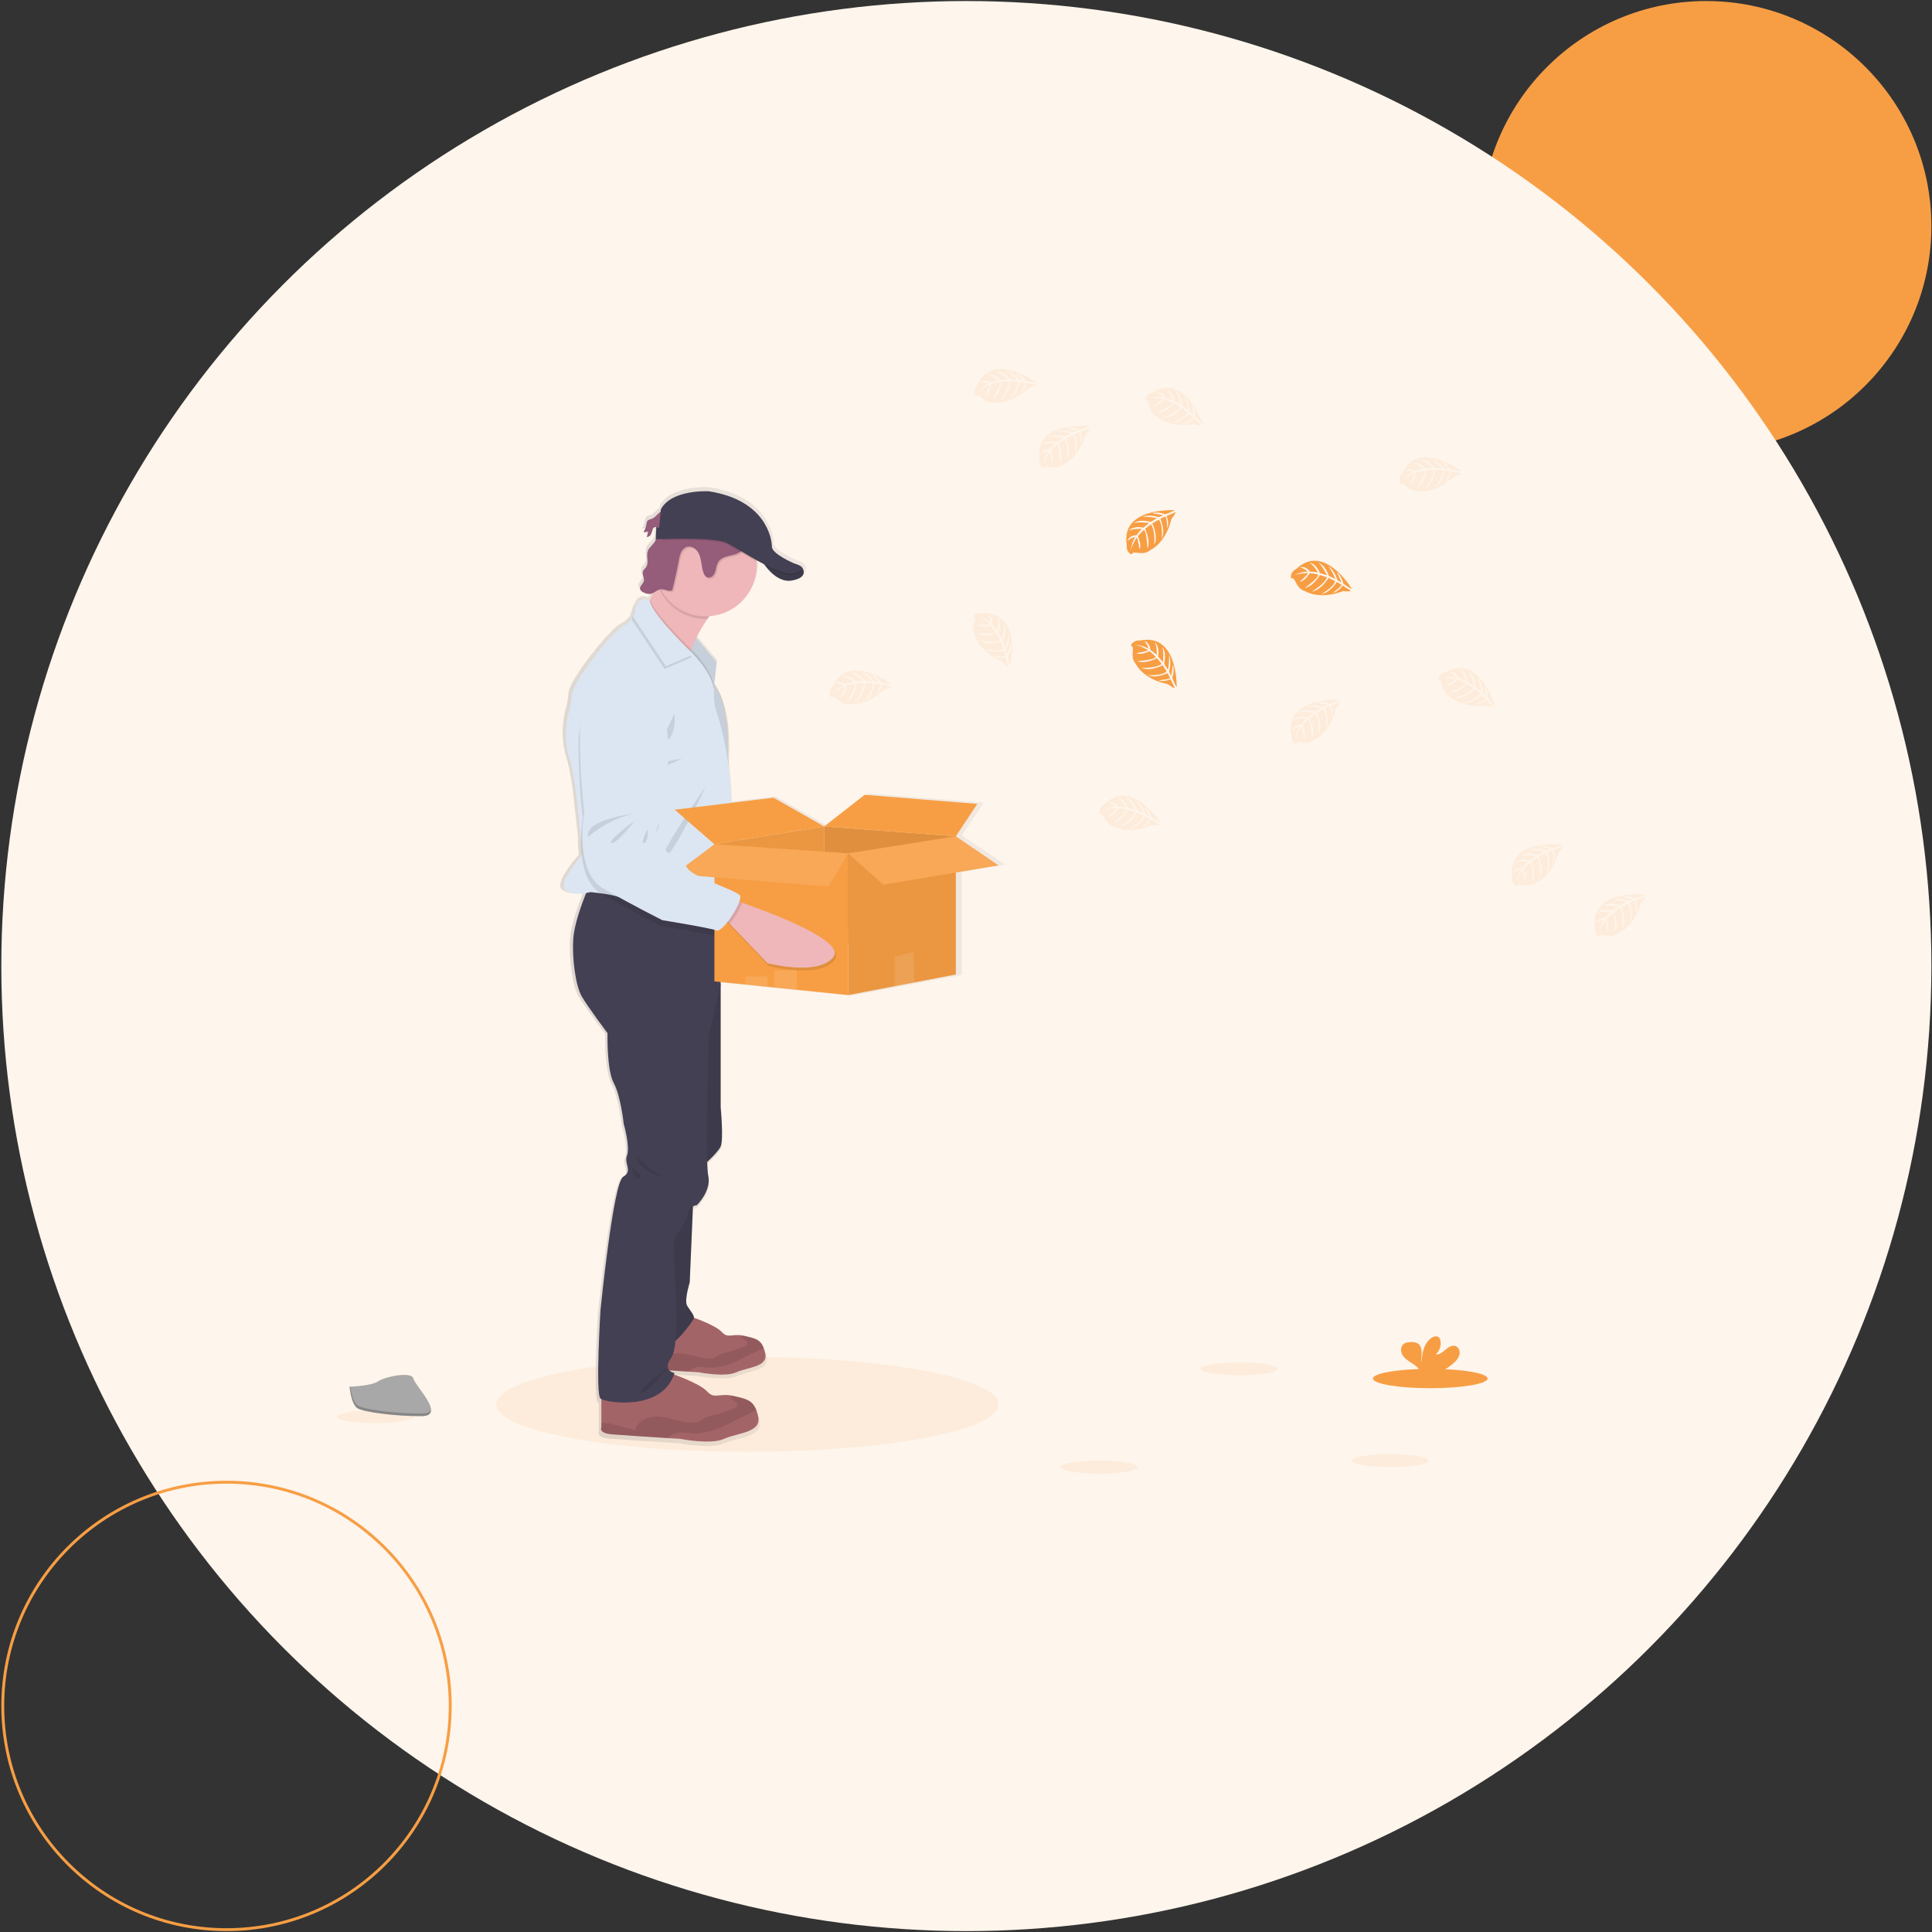 <svg width="1001" height="1001" viewBox="0 0 1001 1001" fill="none" xmlns="http://www.w3.org/2000/svg">
    <rect x="0" y="0" width="1001" height="1001" fill="#333333" stroke="none"/>
    <ellipse rx="116.667" ry="116.667" transform="matrix(-1 0 0 1 884.016 117.204)" fill="#F79E44" />
    <circle cx="500.683" cy="500.537" r="500" fill="#FEF5EC" />
    <path
        d="M1.433 883.871C1.433 947.89 53.331 999.787 117.35 999.787C181.369 999.787 233.266 947.89 233.266 883.871C233.266 819.852 181.369 767.954 117.35 767.954C53.331 767.954 1.433 819.852 1.433 883.871Z"
        stroke="#F79E44" stroke-width="1.5" />
    <g clip-path="url(#clip0_121_73)">
        <path opacity="0.1"
            d="M387.259 752.198C459.097 752.198 517.334 741.195 517.334 727.623C517.334 714.051 459.097 703.049 387.259 703.049C315.42 703.049 257.184 714.051 257.184 727.623C257.184 741.195 315.42 752.198 387.259 752.198Z"
            fill="#F79E44" />
        <path
            d="M520.946 448.045L498.321 432.834L509.733 415.891L449.977 411.14L428.505 427.699L401.625 412.672L379.208 415.361L378.942 409.467C378.664 403.324 378.045 397.2 377.088 391.125C377.184 389.283 377.25 387.169 377.243 384.871C377.243 375.184 375.928 362.344 370.152 353.784L371.481 341.866L360.697 329.159C362.429 325.718 364.404 322.405 366.606 319.243C366.976 318.713 367.345 318.197 367.744 317.696C381.741 316.687 392.784 305.21 392.784 291.177C392.784 290.529 392.784 289.881 392.71 289.24C392.71 288.982 392.658 288.717 392.629 288.459C393.995 289.196 395.377 289.932 396.758 290.669C397.016 291.037 397.312 291.406 397.637 291.84L397.703 291.921L398.117 292.429L398.25 292.584C398.398 292.761 398.553 292.93 398.708 293.107L398.811 293.225C399.203 293.66 399.616 294.102 400.06 294.536C400.112 294.579 400.162 294.626 400.207 294.676L400.761 295.192L400.916 295.332C401.389 295.752 401.891 296.157 402.394 296.54L402.556 296.658L403.191 297.092L403.398 297.225C403.642 297.372 403.893 297.527 404.137 297.667L404.225 297.719C404.514 297.873 404.809 298.021 405.104 298.161L405.252 298.219C405.503 298.328 405.75 298.431 405.991 298.529L406.22 298.61C406.478 298.698 406.729 298.779 406.995 298.853L407.158 298.897C407.483 298.978 407.808 299.045 408.14 299.096H408.177C408.49 299.147 408.806 299.179 409.123 299.192H409.337C409.62 299.207 409.903 299.207 410.186 299.192H410.371C410.725 299.172 411.078 299.13 411.427 299.067C413.08 298.85 414.667 298.282 416.081 297.402C416.441 297.162 416.76 296.866 417.026 296.525C418.503 294.595 416.878 292.481 416.878 292.481C416.302 291.111 412.565 290.146 412.565 290.146C412.565 290.146 400.746 285.225 400.746 281.306C400.746 277.387 397.792 257.056 367.293 252.408C367.293 252.408 347.453 251.295 341.877 261.888L341.758 263.126C340.119 264.15 338.76 266.205 337.142 266.809C336.443 266.959 335.769 267.207 335.14 267.546V267.406C334.953 267.569 334.8 267.766 334.69 267.988C334.342 268.677 334.134 269.428 334.077 270.198C333.91 271.138 333.583 272.042 333.109 272.872C332.977 273.107 332.829 273.334 332.666 273.549V273.549L332.54 273.748C333.398 273.815 334.259 273.676 335.052 273.343C334.927 274.352 334.679 275.341 334.313 276.29C334.782 276.305 335.247 276.185 335.65 275.945C336.053 275.704 336.379 275.354 336.588 274.934V274.875L336.684 274.743C336.87 274.402 337.023 274.044 337.142 273.675L337.061 273.763C337.208 273.284 337.341 272.798 337.504 272.326C337.578 272.061 337.701 271.811 337.866 271.59C338.063 271.392 338.304 271.242 338.57 271.154C338.835 271.066 339.118 271.041 339.395 271.082L339.092 277.468H339.225C339.047 277.933 338.83 278.381 338.575 278.809C337.526 280.503 335.62 281.66 334.919 283.516C334.616 284.411 334.5 285.359 334.579 286.301C334.579 286.853 334.645 287.413 334.69 287.965V287.921C334.793 289.395 334.823 290.794 334.025 291.98C333.478 292.79 332.599 293.402 332.296 294.323C332.213 294.579 332.175 294.849 332.186 295.118C332.245 295.925 332.414 296.721 332.688 297.483C332.691 297.468 332.691 297.453 332.688 297.439C332.872 297.999 332.915 298.596 332.813 299.177C332.481 300.65 330.686 301.881 330.775 303.288C330.77 303.473 330.797 303.657 330.856 303.833C331.201 304.52 331.799 305.048 332.525 305.306C333.664 305.952 334.972 306.239 336.278 306.131C336.767 306.043 337.24 305.881 337.681 305.652C337.164 306.838 336.632 308.009 336.093 309.122C336.012 309.299 335.923 309.475 335.835 309.652C335.835 309.652 331.27 306.61 328.677 312.812C327.92 314.101 327.379 315.505 327.074 316.967C326.944 317.552 326.761 318.124 326.528 318.676C325.377 320.619 323.654 322.162 321.593 323.096C316.305 325.512 294.943 352.083 294.567 358.963C294.382 361.649 293.926 364.309 293.207 366.904C291.526 373.015 291.094 379.4 291.937 385.681C292.201 387.711 292.638 389.715 293.244 391.67C295.512 398.543 297.026 411.368 297.026 411.368L299.479 433.629C299.387 436.702 299.521 439.777 299.877 442.83C297.373 445.681 287.32 457.563 291.161 460.797C294.116 463.345 299.286 462.926 302.189 462.403C299.744 468.436 295.896 478.925 295.386 486.13C294.648 496.789 296.65 510.911 299.818 516.332C302.987 521.754 313.55 535.662 313.55 535.662C313.55 535.662 313.055 554.741 316.829 561.673C320.604 568.604 322.125 582.984 322.125 582.984C322.125 582.984 325.649 595.124 323.883 599.588C322.118 604.052 327.155 607.764 321.867 610.733C316.578 613.702 309.812 680.611 309.812 680.611C309.812 680.611 307.087 724.463 309.812 726.695C309.958 726.801 310.114 726.892 310.277 726.968V741.701C310.277 741.701 308.387 744.795 316.076 745.421C321.342 745.841 336.27 746.791 345.127 747.344L351.989 747.771C351.989 747.771 368.239 750.997 375.418 747.771C382.598 744.544 395.325 744.618 393.434 736.095C393.183 734.935 392.847 733.795 392.429 732.684C390.354 727.395 386.83 726.791 380.338 725.318C379.961 725.237 379.599 725.163 379.267 725.104C372.427 723.918 370.181 727.093 366.348 722.961C363.017 719.388 352.41 715.388 348.798 714.121C348.886 713.856 348.997 713.598 349.086 713.325C348.063 713.152 347.112 712.689 346.345 711.992L356.132 712.611L361.96 712.972C361.96 712.972 375.773 715.719 381.904 712.972C388.034 710.224 398.819 710.298 397.208 703.057C396.996 702.07 396.712 701.1 396.359 700.154C394.594 695.661 391.595 695.167 386.077 693.922C385.759 693.856 385.464 693.79 385.168 693.738C379.355 692.729 377.45 695.425 374.192 691.918C371.4 688.928 362.588 685.576 359.419 684.434C359.419 682.799 357.203 680.471 355.807 678.136C354.168 675.41 357.196 665.871 357.196 665.871L358.925 626.291C359.583 625.999 360.279 625.8 360.993 625.702C360.993 625.702 368.808 618.262 367.042 610.335C366.682 607.938 366.495 605.518 366.481 603.094C369.051 600.715 372.589 597.201 373.594 595.035C375.234 591.507 373.594 574.409 373.594 574.409V509.032L386.668 510.351L398.531 511.566L402.143 511.934L414.005 513.128L441.268 515.875L465.836 511.235L476.465 509.231L498.321 505.106V451.773L520.946 448.045ZM341.005 271.317L339.483 271.155C339.986 271.177 340.518 271.273 341.005 271.317Z"
            fill="url(#paint0_linear_121_73)" />
        <path
            d="M467.918 482.675C460.532 493.216 433.978 487.632 433.978 487.632L413.399 468.428L410.629 465.828L415.275 455.986C415.275 455.986 416.753 456.391 419.286 457.113C432.589 460.966 474.153 473.813 467.918 482.675Z"
            fill="#EFB7B9" />
        <path opacity="0.1"
            d="M419.272 457.113C418.363 460.266 415.874 464.988 413.399 468.428L410.629 465.828L415.275 455.986C415.275 455.986 416.768 456.391 419.272 457.113Z"
            fill="black" />
        <path
            d="M348.694 346.131C348.694 346.131 329.726 354.521 330.657 375.125C331.326 388.399 332.777 401.622 335 414.727C335 414.727 331.122 445.732 347.269 453.725C363.415 461.717 378.358 468.288 378.358 468.288C378.358 468.288 403.62 470.999 406.759 472.119C409.898 473.238 419.707 456.119 417.898 453.452C416.088 450.785 392.902 445.194 389.947 440.745C386.993 436.296 380.16 433.548 380.16 433.548C380.16 433.548 373.106 429.29 372.626 425.445C372.146 421.6 374.008 418.734 374.48 417.047C374.953 415.36 376.15 399.073 376.15 399.073C376.15 399.073 384.112 341.099 348.694 346.131Z"
            fill="#DCE6F2" />
        <path opacity="0.1"
            d="M361.214 413.88C361.214 413.88 335.192 418.226 337.711 427.309C337.711 427.309 347.158 417.504 361.214 413.88Z"
            fill="black" />
        <path opacity="0.1"
            d="M361.414 417.556C361.414 417.556 347.106 429.202 349.906 429.799C352.705 430.395 361.414 417.556 361.414 417.556Z"
            fill="black" />
        <path opacity="0.1"
            d="M368.29 421.614C368.29 421.614 364.457 429.445 366.813 428.914C369.169 428.384 368.29 421.614 368.29 421.614Z"
            fill="black" />
        <path opacity="0.1"
            d="M420.232 457.946L418.651 457.496C419.102 456.023 419.227 454.83 418.858 454.277C417.048 451.61 393.877 446.027 390.93 441.57C387.983 437.113 381.143 434.373 381.143 434.373C381.143 434.373 374.089 430.115 373.609 426.27C373.129 422.425 374.99 419.559 375.463 417.872C375.935 416.185 377.132 399.891 377.132 399.891C377.132 399.891 385.072 341.924 349.654 346.956C349.654 346.956 330.686 355.353 331.609 375.957C332.279 389.232 333.732 402.455 335.96 415.559C335.96 415.559 332.082 446.564 348.229 454.557C364.376 462.55 379.318 469.12 379.318 469.12C379.318 469.12 404.573 471.824 407.719 472.951C408.908 473.378 411.058 471.176 413.163 468.148L414.36 469.26L434.938 488.457C434.938 488.457 461.492 494.048 468.879 483.507C475.12 474.638 433.564 461.791 420.232 457.946Z"
            fill="black" />
        <path
            d="M337.777 268.798C337.054 268.939 336.361 269.206 335.731 269.586C334.992 270.197 334.992 271.243 334.808 272.157C334.591 273.428 334.085 274.632 333.33 275.678C334.171 275.74 335.014 275.601 335.79 275.273C335.663 276.281 335.415 277.271 335.051 278.219C335.512 278.231 335.965 278.11 336.358 277.871C336.751 277.632 337.067 277.285 337.267 276.871C337.658 276.041 337.967 275.175 338.191 274.286C338.26 274.02 338.38 273.77 338.545 273.549C339.225 272.746 340.488 273.107 341.537 273.21C342.409 273.284 343.286 273.123 344.076 272.745C344.865 272.367 345.539 271.785 346.028 271.059C347.143 269.372 347.209 265.056 344.55 264.599C341.773 264.142 340.045 267.958 337.777 268.798Z"
            fill="#965D7B" />
        <g opacity="0.1">
            <path opacity="0.1"
                d="M335.657 270.492C335.724 270.131 335.768 269.755 335.849 269.395C335.148 270.006 335.111 271.045 334.926 271.965C334.833 272.497 334.687 273.017 334.49 273.52C335.072 272.595 335.468 271.567 335.657 270.492V270.492Z"
                fill="black" />
            <path opacity="0.1"
                d="M335.894 276.577C336.261 275.629 336.509 274.639 336.632 273.63C335.893 273.941 335.092 274.079 334.291 274.035C334.057 274.553 333.773 275.047 333.441 275.509C334.279 275.573 335.12 275.437 335.894 275.111C335.771 276.12 335.523 277.109 335.155 278.057C335.615 278.068 336.068 277.947 336.461 277.708C336.854 277.469 337.17 277.122 337.371 276.709C337.555 276.374 337.703 276.021 337.814 275.656C337.597 275.958 337.308 276.201 336.972 276.362C336.636 276.523 336.265 276.597 335.894 276.577V276.577Z"
                fill="black" />
            <path opacity="0.1"
                d="M342.379 271.568C341.33 271.465 340.059 271.104 339.38 271.907C339.218 272.129 339.098 272.378 339.025 272.643C338.959 272.835 338.9 273.034 338.848 273.233C339.55 272.68 340.687 272.975 341.64 273.07C342.513 273.142 343.389 272.98 344.178 272.602C344.967 272.224 345.641 271.643 346.131 270.919C346.355 270.562 346.522 270.172 346.626 269.763C346.12 270.387 345.468 270.878 344.728 271.193C343.987 271.508 343.181 271.636 342.379 271.568Z"
                fill="black" />
        </g>
        <path d="M360.01 329.637L371.274 343.147L369.805 356.782L356.191 335.53L360.01 329.637Z" fill="#DCE6F2" />
        <path opacity="0.1"
            d="M371.267 343.147L369.886 355.972L369.797 356.782L357.514 337.6L356.191 335.53L356.575 334.934L360.003 329.637L360.764 330.551L371.267 343.147Z"
            fill="black" />
        <path
            d="M377.117 311.346C373.306 312.437 369.664 316.179 366.495 320.724C364.354 323.86 362.438 327.144 360.764 330.551C359.722 332.628 358.806 334.624 358.045 336.363L357.514 337.6C356.228 340.628 355.512 342.654 355.512 342.654C355.512 342.654 326.335 320.775 330.952 319.302C332.503 318.808 334.542 315.494 336.558 311.317L336.809 310.786C338.087 308.105 339.343 305.114 340.458 302.3C342.741 296.518 344.432 291.494 344.432 291.494C344.432 291.494 388.751 308.031 377.117 311.346Z"
            fill="#EFB7B9" />
        <path
            d="M394.571 290.264C394.571 290.264 401.308 302.418 410.356 300.761C419.405 299.103 415.682 294.234 415.682 294.234L394.571 290.264Z"
            fill="#444053" />
        <path
            d="M381.52 710.997C375.552 713.716 362.056 710.997 362.056 710.997L356.369 710.644C348.983 710.172 336.618 709.377 332.245 709.023C325.863 708.5 327.429 705.892 327.429 705.892V690.136L358.393 682.312C358.393 682.312 370.632 686.489 373.986 690.136C377.169 693.613 379.031 690.939 384.711 691.94C384.991 691.992 385.287 692.051 385.597 692.125C390.989 693.355 393.914 693.841 395.643 698.298C395.99 699.234 396.269 700.194 396.477 701.171C398.073 708.346 387.481 708.294 381.52 710.997Z"
            fill="#A36468" />
        <path opacity="0.1"
            d="M395.643 698.297C394.533 698.989 393.367 699.585 392.156 700.08C388.094 701.929 384.231 704.183 380.124 705.929C376.017 707.675 371.592 708.92 367.146 708.588C364.819 708.419 362.441 707.852 360.217 708.515C358.842 709.044 357.547 709.76 356.369 710.644C348.983 710.172 336.618 709.376 332.245 709.023C325.863 708.5 327.429 705.892 327.429 705.892V704.051C327.658 704.051 327.916 703.984 328.212 703.962C329.74 703.938 331.263 704.164 332.718 704.633C335.923 705.502 339.114 706.356 342.32 707.211C342.584 706.219 343.047 705.29 343.682 704.482C344.317 703.674 345.11 703.004 346.013 702.511C347.843 701.542 349.896 701.072 351.967 701.148C356.938 701.215 361.643 703.564 366.607 703.8C367.994 703.927 369.391 703.694 370.662 703.122C371.341 702.784 371.94 702.29 372.604 701.914C373.668 701.401 374.792 701.022 375.95 700.787C379.205 699.979 382.401 698.95 385.516 697.708C386.402 697.362 387.436 696.736 387.318 695.793C387.163 694.541 385.191 694.393 384.674 693.244C384.582 693.037 384.54 692.811 384.551 692.585C384.561 692.359 384.623 692.138 384.733 691.94C385.013 691.992 385.309 692.051 385.619 692.124C390.989 693.355 393.914 693.841 395.643 698.297Z"
            fill="black" />
        <path
            d="M375.212 745.472C368.195 748.669 352.314 745.472 352.314 745.472L345.629 745.082C336.972 744.529 322.391 743.608 317.243 743.174C309.731 742.555 311.578 739.491 311.578 739.491V720.92L348.015 711.712C348.015 711.712 362.418 716.625 366.363 720.92C370.108 725.008 372.272 721.863 378.986 723.041C379.318 723.1 379.666 723.174 380.028 723.255C386.373 724.728 389.815 725.281 391.846 730.526C392.257 731.627 392.586 732.757 392.828 733.907C394.66 742.349 382.229 742.283 375.212 745.472Z"
            fill="#A36468" />
        <path opacity="0.1"
            d="M391.831 730.526C390.526 731.339 389.155 732.041 387.732 732.625C382.953 734.798 378.403 737.45 373.572 739.505C368.741 741.561 363.534 743.019 358.297 742.636C355.564 742.437 352.764 741.752 350.172 742.548C348.547 743.179 347.018 744.032 345.629 745.082C336.972 744.529 322.391 743.608 317.243 743.174C309.731 742.555 311.578 739.491 311.578 739.491V737.325C311.883 737.275 312.192 737.241 312.501 737.222C314.3 737.189 316.093 737.455 317.804 738.01L329.098 741.045C329.413 739.874 329.963 738.78 330.717 737.829C331.47 736.878 332.409 736.09 333.478 735.513C335.631 734.368 338.05 733.814 340.488 733.907C346.338 733.988 351.871 736.75 357.713 737.03C359.34 737.178 360.978 736.907 362.47 736.242C363.275 735.837 363.947 735.255 364.76 734.82C366.009 734.21 367.332 733.765 368.697 733.494C372.506 732.536 376.247 731.325 379.895 729.87C380.936 729.458 382.155 728.721 382.015 727.616C381.83 726.143 379.511 725.966 378.897 724.611C378.794 724.366 378.747 724.101 378.76 723.836C378.773 723.571 378.845 723.312 378.971 723.078C379.304 723.137 379.651 723.211 380.013 723.292C386.358 724.706 389.8 725.281 391.831 730.526Z"
            fill="black" />
        <path
            d="M359.331 618.04L357.358 664.324C357.358 664.324 354.404 673.775 356.007 676.478C357.609 679.182 360.313 681.878 359.331 683.476C358.348 685.075 346.53 702.356 342.711 695.727C338.892 689.097 335.125 660.368 335.125 660.368L338.649 624.884L359.331 618.04Z"
            fill="#444053" />
        <path
            d="M367.884 502.726L373.365 510.034V573.591C373.365 573.591 374.968 590.534 373.365 594.033C371.762 597.532 363.637 604.53 363.637 604.53L356.805 569.54L358.282 532.524L367.884 502.726Z"
            fill="#444053" />
        <path opacity="0.1"
            d="M359.331 618.04L357.358 664.324C357.358 664.324 354.404 673.775 356.007 676.478C357.609 679.182 360.313 681.878 359.331 683.476C358.348 685.075 346.53 702.356 342.711 695.727C338.892 689.097 335.125 660.368 335.125 660.368L338.649 624.884L359.331 618.04Z"
            fill="black" />
        <path opacity="0.1"
            d="M367.884 502.726L373.365 510.034V573.591C373.365 573.591 374.968 590.534 373.365 594.033C371.762 597.532 363.637 604.53 363.637 604.53L356.805 569.54L358.282 532.524L367.884 502.726Z"
            fill="black" />
        <path
            d="M373.365 475.618V509.997L367.212 536.759C367.212 536.759 365.24 601.341 366.961 609.193C368.682 617.046 361.052 624.42 361.052 624.42C361.052 624.42 356.62 624.913 356.62 628.346C356.62 631.779 349.233 641.606 349.233 641.606L349.477 660.758C349.477 660.758 352.683 696.611 347.756 703.484C342.829 710.357 349.477 711.344 349.477 711.344C343.324 731.476 313.779 726.813 311.112 724.603C308.446 722.393 311.112 678.931 311.112 678.931C311.112 678.931 317.716 612.633 322.886 609.687C328.057 606.74 323.137 603.057 324.858 598.637C326.579 594.217 323.137 582.188 323.137 582.188C323.137 582.188 321.66 567.941 317.967 561.068C314.273 554.195 314.761 535.286 314.761 535.286C314.761 535.286 304.42 521.533 301.347 516.133C298.274 510.733 296.295 496.737 297.034 486.174C297.536 479.036 301.296 468.642 303.681 462.66C304.826 459.795 305.654 457.938 305.654 457.938L306.355 458.122L346.7 468.656L373.365 475.618Z"
            fill="#444053" />
        <path opacity="0.1"
            d="M377.117 311.346C373.306 312.436 369.664 316.179 366.496 320.724H365.668C361.024 320.727 356.46 319.507 352.44 317.188C348.419 314.869 345.084 311.532 342.77 307.516C341.804 305.851 341.026 304.085 340.451 302.249C342.733 296.466 344.425 291.442 344.425 291.442C344.425 291.442 388.751 308.031 377.117 311.346Z"
            fill="black" />
        <path
            d="M392.075 292.93C392.081 296.961 391.16 300.939 389.382 304.559C387.604 308.178 385.017 311.343 381.819 313.808C378.622 316.273 374.899 317.973 370.939 318.778C366.979 319.582 362.886 319.47 358.977 318.448C355.067 317.427 351.445 315.524 348.389 312.886C345.332 310.249 342.924 306.947 341.349 303.235C339.774 299.523 339.075 295.5 339.305 291.476C339.534 287.452 340.687 283.534 342.674 280.024C343.475 278.598 344.41 277.251 345.466 276.002C347.208 273.933 349.256 272.139 351.538 270.684C355.393 268.24 359.818 266.836 364.381 266.608C368.943 266.38 373.486 267.337 377.567 269.384C381.648 271.431 385.126 274.499 387.663 278.288C390.199 282.076 391.707 286.457 392.038 291C392.053 291.648 392.075 292.289 392.075 292.93Z"
            fill="#EFB7B9" />
        <path opacity="0.1"
            d="M369.886 355.972L369.797 356.783L357.514 337.63C356.228 340.657 355.512 342.683 355.512 342.683C355.512 342.683 326.335 320.775 330.952 319.302C332.503 318.809 334.542 315.494 336.558 311.317L336.809 310.786C338.951 317.151 351.398 329.873 356.575 334.97C357.174 335.56 357.669 336.046 358.053 336.4L358.843 337.136L359.257 337.549C361.14 339.486 369.088 348.031 369.886 355.972Z"
            fill="black" />
        <path
            d="M379.067 420.959L377.723 464.104L377.487 471.787C377.487 471.787 361.561 470.314 346.7 468.693C334.734 467.389 323.455 465.982 321.719 465.157C319.503 464.119 314.754 463.316 311.009 462.807C308.113 462.417 305.838 462.211 305.838 462.211C305.838 462.211 304.989 462.461 303.681 462.697C300.83 463.213 295.822 463.632 292.905 461.106C289.174 457.872 298.976 446.122 301.421 443.301L301.96 442.69L301.037 434.182L298.636 412.119C298.636 412.119 297.159 399.412 294.943 392.598C294.351 390.661 293.923 388.677 293.665 386.668C292.842 380.445 293.264 374.12 294.906 368.06C295.608 365.485 296.053 362.848 296.236 360.186C296.605 353.372 317.472 327.037 322.642 324.643C324.968 323.561 326.84 321.7 327.931 319.383C328.291 318.655 328.562 317.885 328.736 317.092C330.952 307.516 336.558 311.317 336.558 311.317C337.91 318.808 358.836 338.639 358.836 338.639L359.249 339.051C361.325 341.173 370.573 351.132 369.915 359.633C369.784 362.797 370.258 365.957 371.311 368.944C375.568 382.311 378.015 396.184 378.587 410.196L379.067 420.959Z"
            fill="#DCE6F2" />
        <path opacity="0.1"
            d="M349.418 369.725C349.418 369.725 344.248 382.248 340.37 384.274C336.492 386.3 351.265 388.547 349.418 369.725Z"
            fill="black" />
        <path opacity="0.1"
            d="M353.296 393.114C353.296 393.114 341.478 394.587 341.478 396.797C341.478 399.007 353.296 393.114 353.296 393.114Z"
            fill="black" />
        <path opacity="0.1"
            d="M365.668 407.478C365.668 407.478 348.495 443.942 343.694 445.047C338.892 446.152 365.668 407.478 365.668 407.478Z"
            fill="black" />
        <path opacity="0.1"
            d="M358.511 340.488L344.307 346.646L327.163 320.82C327.523 320.091 327.793 319.322 327.968 318.529C330.184 308.952 335.79 312.753 335.79 312.753C337.142 320.245 358.068 340.076 358.068 340.076L358.511 340.488Z"
            fill="black" />
        <path
            d="M359.249 339.015L345.045 345.173L327.901 319.346C328.262 318.618 328.532 317.849 328.707 317.055C330.923 307.479 336.529 311.28 336.529 311.28C337.881 318.772 358.806 338.602 358.806 338.602L359.249 339.015Z"
            fill="#DCE6F2" />
        <path opacity="0.1"
            d="M377.487 471.787C377.487 471.787 361.561 470.314 346.7 468.693L373.365 475.655V483.758C372.198 484.811 371.186 485.356 370.529 485.076C367.456 483.787 342.379 479.736 342.379 479.736C342.379 479.736 327.813 472.369 312.095 463.53C311.713 463.319 311.343 463.088 310.987 462.837C309.154 461.596 307.575 460.019 306.333 458.189C303.43 453.997 302.012 448.613 301.399 443.331C301.054 440.304 300.926 437.256 301.015 434.211C301.091 430.758 301.407 427.315 301.96 423.905C300.44 410.701 299.7 397.418 299.744 384.127C299.929 363.501 319.318 356.134 319.318 356.134C354.958 353.004 343.908 410.462 343.908 410.462C343.908 410.462 341.847 426.668 341.286 428.325C340.724 429.983 338.708 432.745 338.981 436.613C339.254 440.48 346.065 445.106 346.065 445.106C346.065 445.106 352.712 448.215 355.453 452.819C357.447 456.215 370.403 460.819 377.723 464.104L377.487 471.787Z"
            fill="black" />
        <path opacity="0.1"
            d="M389.423 276.577C389.436 277.79 389.184 278.992 388.684 280.098C388.306 281 387.866 281.877 387.369 282.72C386.592 284.272 385.489 285.639 384.134 286.728C382.428 287.943 380.271 288.282 378.225 288.776C376.179 289.269 374.052 290.057 372.885 291.796C372.252 292.913 371.829 294.137 371.636 295.405C371.441 296.673 370.933 297.873 370.159 298.897C369.756 299.397 369.198 299.75 368.572 299.899C367.946 300.048 367.289 299.986 366.702 299.722C366.084 299.307 365.616 298.705 365.365 298.006C364.523 296.112 364.309 294.013 363.969 291.973C363.629 289.932 363.149 287.833 361.894 286.19C360.638 284.547 358.415 283.464 356.442 284.105C355.782 284.359 355.18 284.742 354.673 285.234C354.165 285.725 353.762 286.313 353.488 286.963C352.942 288.265 352.567 289.632 352.373 291.03C351.457 296.029 350.376 300.999 349.13 305.939C349.092 306.142 349.009 306.333 348.886 306.499C348.69 306.694 348.425 306.805 348.147 306.809C346.493 307.03 344.905 305.873 343.235 305.998C343.063 306.01 342.893 306.037 342.726 306.079C340.027 301.401 338.835 296.009 339.312 290.633C339.789 285.257 341.912 280.157 345.392 276.024L345.525 275.987C346.636 275.594 347.645 274.96 348.48 274.131C349.546 273.067 350.534 271.927 351.434 270.72L352.025 269.984C353.723 267.944 355.657 266.112 357.787 264.525C358.368 264.05 359.035 263.69 359.752 263.464C360.365 263.345 360.993 263.325 361.613 263.406C364.164 263.711 366.736 263.807 369.302 263.693C371.091 263.412 372.893 263.23 374.702 263.148C379.377 263.28 383.366 266.573 386.321 270.183C387.909 272.032 389.327 274.161 389.423 276.577Z"
            fill="black" />
        <path
            d="M339.225 280.724C338.198 282.404 336.344 283.545 335.65 285.387C334.631 288.061 336.352 291.391 334.771 293.777C334.247 294.58 333.382 295.177 333.087 296.098C332.585 297.652 333.958 299.31 333.604 300.908C333.249 302.507 331.137 303.855 331.698 305.416C332.03 306.097 332.612 306.625 333.323 306.89C334.442 307.53 335.731 307.815 337.016 307.707C339.033 307.376 340.532 305.402 342.578 305.254C344.24 305.136 345.828 306.286 347.483 306.072C347.76 306.062 348.024 305.949 348.222 305.755C348.347 305.591 348.431 305.399 348.465 305.195C349.706 300.26 350.79 295.29 351.715 290.286C351.904 288.888 352.277 287.52 352.823 286.219C353.1 285.57 353.503 284.983 354.011 284.492C354.518 284.001 355.119 283.617 355.778 283.361C357.75 282.728 359.966 283.803 361.229 285.446C362.492 287.089 362.972 289.188 363.312 291.229C363.652 293.269 363.866 295.369 364.701 297.262C364.954 297.964 365.425 298.567 366.045 298.985C367.153 299.626 368.645 299.118 369.495 298.16C370.273 297.136 370.781 295.933 370.972 294.661C371.165 293.395 371.588 292.174 372.22 291.059C373.387 289.321 375.522 288.532 377.561 288.039C379.599 287.545 381.749 287.199 383.47 285.984C384.822 284.896 385.926 283.532 386.705 281.984C387.798 280.083 388.818 278.021 388.729 275.833C388.633 273.446 387.215 271.317 385.7 269.461C382.746 265.851 378.75 262.558 374.074 262.433C372.265 262.509 370.462 262.691 368.675 262.978C366.108 263.093 363.536 262.995 360.985 262.684C360.365 262.61 359.737 262.632 359.124 262.75C358.407 262.968 357.741 263.329 357.167 263.811C355.035 265.395 353.098 267.224 351.398 269.262C350.301 270.712 349.112 272.09 347.838 273.387C347.002 274.218 345.993 274.854 344.883 275.251C344.144 275.457 343.406 275.31 342.704 275.538C340.525 276.223 340.237 279.059 339.225 280.724Z"
            fill="#965D7B" />
        <path opacity="0.1"
            d="M410.356 300.753C404.447 301.836 399.55 297.07 396.839 293.593C396.007 292.537 395.249 291.425 394.571 290.264L414.855 294.079L415.674 294.234C415.674 294.234 419.405 299.103 410.356 300.753Z"
            fill="black" />
        <g opacity="0.1">
            <path opacity="0.1"
                d="M333.604 298.801C333.687 297.838 333.54 296.869 333.176 295.973C333.176 296.046 333.109 296.12 333.087 296.194C332.769 297.181 333.198 298.205 333.471 299.228C333.53 299.091 333.574 298.948 333.604 298.801V298.801Z"
                fill="black" />
            <path opacity="0.1"
                d="M335.362 286.742C335.286 287.761 335.305 288.785 335.421 289.799C335.496 288.781 335.477 287.757 335.362 286.742Z"
                fill="black" />
            <path opacity="0.1"
                d="M386.661 279.855C385.883 281.407 384.78 282.774 383.425 283.862C381.719 285.078 379.57 285.417 377.516 285.91C375.463 286.404 373.343 287.192 372.176 288.93C371.544 290.048 371.121 291.271 370.927 292.54C370.735 293.811 370.227 295.014 369.45 296.039C368.601 296.997 367.109 297.512 366.001 296.864C365.381 296.446 364.91 295.842 364.656 295.14C363.822 293.247 363.6 291.155 363.268 289.107C362.935 287.059 362.44 284.967 361.185 283.324C359.929 281.682 357.706 280.599 355.734 281.24C355.074 281.494 354.473 281.878 353.965 282.37C353.458 282.861 353.054 283.448 352.779 284.098C352.232 285.399 351.86 286.766 351.671 288.164C350.75 293.168 349.667 298.138 348.421 303.074C348.386 303.277 348.303 303.47 348.177 303.634C347.979 303.828 347.716 303.941 347.439 303.95C345.784 304.164 344.196 303.015 342.534 303.133C340.488 303.28 338.988 305.254 336.972 305.578C335.686 305.693 334.395 305.408 333.279 304.761C332.765 304.54 332.305 304.214 331.927 303.803C331.754 304.05 331.64 304.333 331.592 304.63C331.545 304.927 331.566 305.231 331.654 305.52C331.979 306.205 332.563 306.735 333.279 306.993C334.395 307.64 335.686 307.926 336.972 307.81C338.988 307.486 340.488 305.512 342.534 305.365C344.196 305.247 345.784 306.396 347.439 306.183C347.716 306.173 347.979 306.06 348.177 305.866C348.303 305.702 348.386 305.509 348.421 305.306C349.662 300.395 350.745 295.425 351.671 290.396C351.86 288.998 352.232 287.631 352.779 286.33C353.054 285.68 353.458 285.093 353.965 284.602C354.473 284.111 355.074 283.726 355.734 283.472C357.706 282.831 359.922 283.914 361.185 285.556C362.448 287.199 362.928 289.299 363.268 291.339C363.607 293.38 363.822 295.479 364.656 297.372C364.91 298.074 365.381 298.678 366.001 299.096C367.109 299.737 368.601 299.229 369.45 298.271C370.227 297.246 370.735 296.043 370.927 294.772C371.121 293.503 371.544 292.28 372.176 291.162C373.343 289.424 375.478 288.643 377.516 288.142C379.555 287.641 381.704 287.31 383.425 286.094C384.78 285.006 385.883 283.639 386.661 282.087C387.754 280.194 388.773 278.131 388.684 275.943C388.67 275.662 388.64 275.382 388.596 275.104C388.239 276.79 387.584 278.399 386.661 279.855V279.855Z"
                fill="black" />
        </g>
        <path opacity="0.1"
            d="M388.714 280.076C390.608 283.435 391.731 287.171 392.001 291.015C385.42 287.332 379.23 283.288 376.105 281.881C370.661 279.428 350.304 279.796 342.652 280.024C343.453 278.598 344.388 277.252 345.444 276.002C347.193 273.931 349.248 272.138 351.538 270.684C354.571 268.764 357.965 267.481 361.512 266.914C365.059 266.347 368.685 266.507 372.168 267.384C375.651 268.262 378.918 269.839 381.769 272.019C384.621 274.198 386.996 276.935 388.751 280.061L388.714 280.076Z"
            fill="black" />
        <path opacity="0.1"
            d="M412.203 297.63C408.65 298.72 402.852 296.613 396.839 293.593C396.007 292.537 395.249 291.425 394.571 290.264L414.855 294.079C416.199 294.993 416.539 296.297 412.203 297.63Z"
            fill="black" />
        <path
            d="M367.241 254.536C367.241 254.536 347.852 253.432 342.401 263.929L341.522 273.232L340.045 273.07L339.749 279.398C339.749 279.398 369.384 278.109 376.127 281.144C382.871 284.179 403.826 299.472 412.225 296.893C420.623 294.315 411.486 291.921 411.486 291.921C411.486 291.921 399.926 287.037 399.926 283.207C399.926 279.376 397.06 259.14 367.241 254.536Z"
            fill="#444053" />
        <path opacity="0.1"
            d="M329.844 599.433C329.844 599.433 342.217 611.403 347.572 610.482C347.572 610.482 332.429 609.193 329.844 599.433Z"
            fill="black" />
        <path opacity="0.1"
            d="M327.259 604.979C327.259 604.979 328.367 611.138 331.321 610.534C334.276 609.93 327.259 604.979 327.259 604.979Z"
            fill="black" />
        <path opacity="0.1"
            d="M346.648 707.904C346.648 707.904 329.083 721.531 332.045 721.9C335.007 722.268 346.648 707.904 346.648 707.904Z"
            fill="black" />
        <path d="M370.145 437.43L427.02 428.2V481.901L372.981 479.08L370.145 437.43Z" fill="#F79E44" />
        <path opacity="0.05" d="M370.145 437.43L427.02 428.2V481.901L372.981 479.08L370.145 437.43Z" fill="black" />
        <path d="M427.02 428.2L495.226 433.29L491.452 480.023L427.02 481.901V428.2Z" fill="#F79E44" />
        <path opacity="0.1" d="M427.02 428.2L495.226 433.29L491.452 480.023L427.02 481.901V428.2Z" fill="black" />
        <path d="M447.99 411.81L427.02 428.2L495.226 433.29L506.373 416.517L447.99 411.81Z" fill="#F79E44" />
        <path d="M349.551 419.53L400.754 413.313L427.02 428.2L370.144 437.43L349.551 419.53Z" fill="#F79E44" />
        <path
            d="M439.488 442.145V515.566L412.846 512.84L401.256 511.662L397.726 511.293L386.144 510.107L370.145 508.472V437.43L427.013 441.29L439.488 442.145Z"
            fill="#F79E44" />
        <path d="M495.226 433.29V504.892L473.872 508.98L463.487 510.969L439.488 515.566V442.145L495.226 433.29Z"
            fill="#F79E44" />
        <path opacity="0.05"
            d="M495.226 433.29V504.892L473.872 508.98L463.487 510.969L439.488 515.566V442.145L495.226 433.29Z"
            fill="black" />
        <path d="M349.551 452.885L370.144 437.43L439.488 442.145L429.28 459.294L349.551 452.885Z" fill="#F79E44" />
        <path opacity="0.1" d="M349.551 452.885L370.144 437.43L439.488 442.145L429.28 459.294L349.551 452.885Z"
            fill="white" />
        <path d="M495.226 433.29L439.488 442.145L457.629 458.351L517.334 448.362L495.226 433.29Z" fill="#F79E44" />
        <path opacity="0.1" d="M495.226 433.29L439.488 442.145L457.629 458.351L517.334 448.362L495.226 433.29Z"
            fill="white" />
        <path opacity="0.1" d="M473.872 508.98L463.486 510.969V495.669L473.214 493.224L473.872 508.98Z" fill="white" />
        <path opacity="0.1" d="M412.845 502.719V512.84L401.256 511.662V502.719H412.845Z" fill="white" />
        <path opacity="0.1" d="M397.725 505.909V511.294L386.143 510.108V505.909H397.725Z" fill="white" />
        <path opacity="0.1"
            d="M432.516 497.349C424.575 507.478 398.353 500.479 398.353 500.479L378.868 480.207L376.224 477.459L381.394 467.883C381.394 467.883 382.871 468.369 385.339 469.224C398.398 473.776 439.2 488.826 432.516 497.349Z"
            fill="black" />
        <path
            d="M431.777 495.875C423.837 506.004 397.615 499.006 397.615 499.006L378.129 478.734L375.485 475.986L380.655 466.41C380.655 466.41 382.133 466.896 384.6 467.75C397.659 472.303 438.462 487.352 431.777 495.875Z"
            fill="#EFB7B9" />
        <path opacity="0.1"
            d="M384.57 467.75C383.492 470.844 380.751 475.426 378.1 478.734L375.455 475.986L380.626 466.41C380.626 466.41 382.11 466.896 384.57 467.75Z"
            fill="black" />
        <path
            d="M320.057 353.188C320.057 353.188 300.668 360.554 300.483 381.18C300.439 394.472 301.179 407.754 302.699 420.959C302.699 420.959 297.159 451.714 312.855 460.554C328.551 469.393 343.14 476.76 343.14 476.76C343.14 476.76 368.217 480.811 371.297 482.1C374.377 483.389 385.08 466.815 383.418 464.053C381.756 461.29 358.924 454.476 356.214 449.872C353.503 445.268 346.825 442.167 346.825 442.167C346.825 442.167 340.015 437.533 339.742 433.666C339.469 429.799 341.478 427.036 342.046 425.379C342.615 423.721 344.676 407.515 344.676 407.515C344.676 407.515 355.697 350.02 320.057 353.188Z"
            fill="#DCE6F2" />
        <path opacity="0.1"
            d="M328.921 421.475C328.921 421.475 302.699 424.421 304.73 433.629C304.73 433.629 314.695 424.34 328.921 421.475Z"
            fill="black" />
        <path opacity="0.1"
            d="M328.921 425.158C328.921 425.158 314.037 436.023 316.77 436.76C319.503 437.496 328.921 425.158 328.921 425.158Z"
            fill="black" />
        <path opacity="0.1"
            d="M335.568 429.578C335.568 429.578 331.321 437.194 333.722 436.797C336.122 436.399 335.568 429.578 335.568 429.578Z"
            fill="black" />
        <path
            d="M608.586 264.363C608.586 264.363 580.517 262.676 583.797 282.315C583.797 282.315 583.139 285.785 586.293 287.361C586.293 287.361 586.345 285.888 589.174 286.396C590.182 286.565 591.206 286.615 592.225 286.543C593.606 286.452 594.919 285.911 595.962 285.004V285.004C595.962 285.004 603.858 281.755 606.931 268.879C606.931 268.879 609.206 266.065 609.147 265.343L604.405 267.369C604.405 267.369 606.023 270.779 604.745 273.615C604.745 273.615 604.597 267.494 603.681 267.634C603.497 267.634 601.222 268.82 601.222 268.82C601.222 268.82 604.006 274.757 601.901 279.081C601.901 279.081 602.699 271.759 600.35 269.247L597.011 271.192C597.011 271.192 600.269 277.328 598.06 282.337C598.06 282.337 598.629 274.654 596.31 271.663L593.281 274.013C593.281 274.013 596.346 280.068 594.478 284.223C594.478 284.223 594.234 275.28 592.624 274.603C592.624 274.603 589.979 276.93 589.58 277.888C589.58 277.888 591.671 282.308 590.371 284.599C590.371 284.599 589.573 278.639 588.894 278.61C588.894 278.61 586.257 282.558 585.983 285.24C586.111 282.74 586.893 280.317 588.251 278.212C586.731 278.499 585.329 279.224 584.218 280.297C584.218 280.297 584.624 277.505 588.901 277.262C588.901 277.262 591.117 274.264 591.663 274.079C591.663 274.079 587.409 273.726 584.831 274.868C584.831 274.868 587.099 272.238 592.446 273.394L595.401 270.963C595.401 270.963 589.802 270.227 587.424 271.045C587.424 271.045 590.157 268.717 596.206 270.411L599.456 268.474C599.456 268.474 594.685 267.442 591.841 267.818C591.841 267.818 594.84 266.205 600.409 267.951L602.736 266.912C602.736 266.912 599.235 266.227 598.215 266.116C597.196 266.006 597.137 265.726 597.137 265.726C599.352 265.358 601.626 265.613 603.703 266.463C603.703 266.463 608.689 264.673 608.586 264.363Z"
            fill="#F79E44" />
        <path opacity="0.1"
            d="M693.87 362.587C693.87 362.587 665.802 360.9 669.081 380.539C669.081 380.539 668.424 384.009 671.578 385.585C671.578 385.585 671.629 384.112 674.466 384.62C675.473 384.789 676.497 384.839 677.516 384.768C678.881 384.669 680.177 384.131 681.21 383.235V383.235C681.21 383.235 689.113 379.979 692.186 367.103C692.186 367.103 694.453 364.296 694.365 363.574L689.623 365.593C689.623 365.593 691.24 369.003 689.97 371.84C689.97 371.84 689.815 365.718 688.906 365.858C688.722 365.858 686.439 367.044 686.439 367.044C686.439 367.044 689.231 372.989 687.126 377.305C687.126 377.305 687.924 369.983 685.568 367.471L682.266 369.394C682.266 369.394 685.523 375.53 683.315 380.539C683.315 380.539 683.883 372.856 681.564 369.865L678.543 372.223C678.543 372.223 681.601 378.27 679.74 382.425C679.74 382.425 679.496 373.482 677.886 372.805C677.886 372.805 675.241 375.132 674.835 376.09C674.835 376.09 676.933 380.51 675.633 382.801C675.633 382.801 674.835 376.841 674.156 376.812C674.156 376.812 671.519 380.76 671.245 383.442C671.377 380.942 672.161 378.519 673.52 376.414C671.999 376.702 670.594 377.426 669.48 378.499C669.48 378.499 669.894 375.707 674.17 375.464C674.17 375.464 676.349 372.466 676.933 372.281C676.933 372.281 672.678 371.928 670.1 373.07C670.1 373.07 672.368 370.44 677.708 371.633L680.663 369.202C680.663 369.202 675.057 368.466 672.686 369.283C672.686 369.283 675.419 366.956 681.468 368.65L684.718 366.712C684.718 366.712 679.939 365.689 677.095 366.057C677.095 366.057 680.102 364.444 685.671 366.189L687.998 365.151C687.998 365.151 684.497 364.466 683.47 364.355C682.443 364.245 682.391 363.965 682.391 363.965C684.609 363.597 686.885 363.852 688.965 364.701C688.965 364.701 693.959 362.897 693.87 362.587Z"
            fill="#F79E44" />
        <path opacity="0.1"
            d="M523.354 345.151C523.354 345.151 529.817 317.829 509.844 317.733C509.844 317.733 506.527 316.495 504.437 319.324C504.437 319.324 505.863 319.626 504.895 322.322C504.56 323.276 504.337 324.264 504.23 325.269C504.087 326.638 504.396 328.017 505.109 329.195V329.195C505.109 329.195 506.978 337.519 519.143 342.735C519.143 342.735 521.537 345.446 522.261 345.475L521.079 340.473C521.079 340.473 517.43 341.482 514.845 339.737C514.845 339.737 520.924 340.628 520.931 339.737C520.931 339.552 520.192 337.114 520.192 337.114C520.192 337.114 513.847 338.838 509.933 336.031C509.933 336.031 517.031 338.064 519.919 336.186L518.589 332.562C518.589 332.562 511.942 334.72 507.392 331.692C507.392 331.692 514.889 333.563 518.242 331.796L516.433 328.422C516.433 328.422 509.933 330.396 506.143 327.854C506.143 327.854 515.007 329.136 515.967 327.678C515.967 327.678 514.121 324.68 513.242 324.12C513.242 324.12 508.544 325.431 506.476 323.759C506.476 323.759 512.496 323.987 512.636 323.354C512.636 323.354 509.187 320.09 506.557 319.354C509.007 319.91 511.271 321.093 513.124 322.786C513.096 321.243 512.619 319.74 511.75 318.462C511.75 318.462 514.438 319.346 513.966 323.619C513.966 323.619 516.551 326.271 516.632 326.875C516.632 326.875 517.703 322.757 517.016 320.024C517.016 320.024 519.232 322.705 517.142 327.751L519.033 331.103C519.033 331.103 520.746 325.726 520.311 323.25C520.311 323.25 522.15 326.33 519.439 331.987L520.805 335.516C520.805 335.516 522.63 330.993 522.748 328.149C522.748 328.149 523.834 331.376 521.153 336.554L521.788 339.015C521.788 339.015 523.058 335.692 523.339 334.705C523.62 333.718 523.908 333.711 523.908 333.711C523.896 335.952 523.26 338.146 522.068 340.046C522.068 340.046 523.036 345.188 523.354 345.151Z"
            fill="#F79E44" />
        <path opacity="0.1"
            d="M461.884 354.462C461.884 354.462 439.341 337.645 431.282 355.862C431.282 355.862 428.822 358.403 430.588 361.446C430.588 361.446 431.43 360.26 433.542 362.226C434.29 362.921 435.119 363.524 436.009 364.024C437.216 364.694 438.608 364.952 439.976 364.76V364.76C439.976 364.76 448.367 366.374 458.028 357.306C458.028 357.306 461.478 356.201 461.803 355.552L456.713 354.661C456.713 354.661 456.182 358.396 453.559 360.068C453.559 360.068 456.802 354.867 455.96 354.492C455.79 354.411 453.249 354.123 453.249 354.123C453.249 354.123 452.304 360.62 448.167 363.074C448.167 363.074 452.873 357.394 452.289 354.005L448.426 353.799C448.426 353.799 447.768 360.716 443.159 363.692C443.159 363.692 447.864 357.586 447.591 353.814L443.765 354.123C443.765 354.123 442.989 360.849 439.141 363.294C439.141 363.294 443.861 355.692 442.893 354.249C442.893 354.249 439.4 354.742 438.535 355.317C438.535 355.317 437.863 360.134 435.5 361.357C435.5 361.357 438.122 355.943 437.59 355.567C437.59 355.567 433.21 357.416 431.489 359.523C432.978 357.506 434.969 355.911 437.265 354.897C435.836 354.305 434.265 354.141 432.744 354.425C432.744 354.425 434.621 352.319 438.329 354.462C438.329 354.462 441.8 353.158 442.391 353.32C442.391 353.32 439.03 350.691 436.246 350.234C436.246 350.234 439.599 349.276 443.403 353.18L447.237 352.79C447.237 352.79 442.975 349.107 440.53 348.488C440.53 348.488 444.097 348.039 448.212 352.768L451.994 352.937C451.994 352.937 448.574 349.46 445.996 348.208C445.996 348.208 449.386 348.503 453.079 353.018L455.598 353.423C455.598 353.423 453.05 350.934 452.252 350.285C451.454 349.637 451.565 349.365 451.565 349.365C453.62 350.272 455.382 351.731 456.654 353.578C456.654 353.578 461.788 354.764 461.884 354.462Z"
            fill="#F79E44" />
        <path opacity="0.1"
            d="M536.938 198.213C536.938 198.213 514.394 181.388 506.335 199.612C506.335 199.612 503.876 202.154 505.641 205.196C505.641 205.196 506.483 204.01 508.596 205.977C509.348 206.668 510.178 207.268 511.07 207.767C512.276 208.438 513.669 208.696 515.037 208.504V208.504C515.037 208.504 523.428 210.117 533.089 201.042C533.089 201.042 536.539 199.944 536.856 199.288L531.767 198.412C531.767 198.412 531.243 202.147 528.613 203.819C528.613 203.819 531.863 198.618 531.021 198.242C530.851 198.161 528.31 197.874 528.31 197.874C528.31 197.874 527.335 204.386 523.199 206.824C523.199 206.824 527.897 201.145 527.32 197.756L523.457 197.55C523.457 197.55 522.792 204.467 518.191 207.436C518.191 207.436 522.896 201.329 522.623 197.557L518.804 197.867C518.804 197.867 518.021 204.6 514.172 207.045C514.172 207.045 518.9 199.443 517.932 197.999C517.932 197.999 514.438 198.493 513.574 199.067C513.574 199.067 512.902 203.885 510.538 205.108C510.538 205.108 513.161 199.694 512.629 199.31C512.629 199.31 508.249 201.167 506.528 203.274C508.014 201.254 510.006 199.659 512.304 198.647C510.873 198.051 509.299 197.887 507.776 198.176C507.776 198.176 509.659 196.069 513.367 198.213C513.367 198.213 516.839 196.902 517.43 197.071C517.43 197.071 514.069 194.441 511.284 193.977C511.284 193.977 514.63 193.027 518.434 196.924L522.268 196.533C522.268 196.533 518.013 192.85 515.561 192.224C515.561 192.224 519.129 191.782 523.25 196.511L527.032 196.673C527.032 196.673 523.612 193.196 521.027 191.951C521.027 191.951 524.425 192.246 528.118 196.762L530.63 197.167C530.63 197.167 528.074 194.706 527.276 194.073C526.478 193.439 526.589 193.159 526.589 193.159C528.645 194.066 530.407 195.525 531.678 197.373C531.678 197.373 536.812 198.493 536.938 198.213Z"
            fill="#F79E44" />
        <path opacity="0.1"
            d="M623.078 219.524C623.078 219.524 614.067 192.924 597.07 203.377C597.07 203.377 593.599 204.113 593.325 207.583C593.325 207.583 594.692 207.082 595.298 209.881C595.523 210.877 595.862 211.843 596.31 212.761C596.92 213.997 597.915 215.002 599.146 215.627V215.627C599.146 215.627 605.144 221.704 618.262 219.693C618.262 219.693 621.726 220.739 622.362 220.378L618.668 216.761C618.668 216.761 616.113 219.538 612.996 219.428C612.996 219.428 618.631 216.982 618.166 216.194C618.07 216.039 616.142 214.367 616.142 214.367C616.142 214.367 611.666 219.178 606.865 218.861C606.865 218.861 613.963 216.842 615.411 213.704L612.353 211.354C612.353 211.354 607.877 216.673 602.389 216.511C602.389 216.511 609.775 214.146 611.644 210.876L608.32 208.968C608.32 208.968 603.888 214.073 599.294 213.911C599.294 213.911 607.507 210.323 607.53 208.585C607.53 208.585 604.376 207.016 603.334 207.001C603.334 207.001 600.04 210.588 597.425 210.264C597.425 210.264 602.655 207.281 602.433 206.669C602.433 206.669 597.779 205.719 595.157 206.485C597.529 205.662 600.075 205.471 602.544 205.933C601.701 204.635 600.497 203.611 599.079 202.986C599.079 202.986 601.827 202.316 603.666 206.176C603.666 206.176 607.271 207.067 607.655 207.531C607.655 207.531 606.385 203.472 604.353 201.513C604.353 201.513 607.655 202.625 608.556 208.01L611.939 209.852C611.939 209.852 610.543 204.393 608.859 202.485C608.859 202.485 612.057 204.135 612.752 210.36L615.78 212.636C615.78 212.636 614.938 207.833 613.52 205.343C613.52 205.343 616.15 207.509 616.622 213.321L618.461 215.074C618.461 215.074 617.782 211.583 617.501 210.596C617.221 209.609 617.45 209.542 617.45 209.542C618.624 211.453 619.245 213.651 619.244 215.892C619.244 215.892 622.819 219.715 623.078 219.524Z"
            fill="#F79E44" />
        <path opacity="0.1"
            d="M564.267 220.835C564.267 220.835 536.273 217.726 538.584 237.535C538.584 237.535 537.75 240.967 540.8 242.691C540.8 242.691 540.926 241.218 543.755 241.881C544.755 242.095 545.776 242.197 546.798 242.183C548.179 242.158 549.515 241.685 550.602 240.835V240.835C550.602 240.835 558.661 237.984 562.42 225.277C562.42 225.277 564.828 222.588 564.777 221.859L559.939 223.642C559.939 223.642 561.416 227.126 559.939 229.896C559.939 229.896 560.094 223.774 559.2 223.87C559.015 223.87 556.681 224.931 556.681 224.931C556.681 224.931 559.163 231.008 556.844 235.244C556.844 235.244 558.011 227.966 555.787 225.343L552.353 227.111C552.353 227.111 555.307 233.409 552.833 238.301C552.833 238.301 553.793 230.654 551.629 227.553L548.49 229.763C548.49 229.763 551.237 235.958 549.162 240.017C549.162 240.017 549.376 231.074 547.803 230.316C547.803 230.316 545.04 232.526 544.59 233.439C544.59 233.439 546.458 237.932 545.048 240.179C545.048 240.179 544.553 234.19 543.903 234.131C543.903 234.131 541.066 237.94 540.653 240.629C540.909 238.136 541.816 235.753 543.282 233.719C541.75 233.93 540.312 234.583 539.146 235.597C539.146 235.597 539.692 232.835 543.977 232.805C543.977 232.805 546.303 229.925 546.931 229.77C546.931 229.77 542.699 229.203 540.062 230.212C540.062 230.212 542.462 227.693 547.736 229.159L550.846 226.883C550.846 226.883 545.225 225.748 542.846 226.485C542.846 226.485 545.698 224.275 551.651 226.301L554.997 224.526C554.997 224.526 550.277 223.259 547.419 223.487C547.419 223.487 550.499 222.014 555.972 224.054L558.351 223.133C558.351 223.133 554.886 222.271 553.867 222.109C552.848 221.947 552.811 221.667 552.811 221.667C555.044 221.412 557.304 221.779 559.34 222.728C559.34 222.728 564.319 221.144 564.267 220.835Z"
            fill="#F79E44" />
        <path opacity="0.1"
            d="M809.202 437.533C809.202 437.533 781.222 434.425 783.534 454.211C783.534 454.211 782.699 457.644 785.75 459.367C785.75 459.367 785.875 457.894 788.704 458.55C789.703 458.772 790.724 458.873 791.747 458.852C793.129 458.831 794.466 458.357 795.551 457.504V457.504C795.551 457.504 803.61 454.653 807.333 441.953C807.333 441.953 809.741 439.257 809.689 438.535L804.851 440.31C804.851 440.31 806.328 443.802 804.851 446.572C804.851 446.572 805.006 440.443 804.112 440.546C803.928 440.546 801.594 441.6 801.594 441.6C801.594 441.6 804.075 447.677 801.756 451.913C801.756 451.913 802.923 444.642 800.7 442.012L797.265 443.787C797.265 443.787 800.22 450.086 797.753 454.977C797.753 454.977 798.705 447.331 796.541 444.222L793.402 446.432C793.402 446.432 796.15 452.627 794.074 456.679C794.074 456.679 794.288 447.736 792.715 446.984C792.715 446.984 789.96 449.194 789.502 450.108C789.502 450.108 791.378 454.601 789.96 456.848C789.96 456.848 789.465 450.859 788.815 450.8C788.815 450.8 785.979 454.609 785.565 457.297C785.821 454.805 786.728 452.422 788.194 450.388C786.661 450.595 785.222 451.248 784.058 452.266C784.058 452.266 784.605 449.496 788.889 449.467C788.889 449.467 791.223 446.587 791.843 446.439C791.843 446.439 787.611 445.865 784.974 446.874C784.974 446.874 787.375 444.362 792.656 445.828L795.758 443.552C795.758 443.552 790.204 442.506 787.788 443.228C787.788 443.228 790.639 441.018 796.593 443.036L799.939 441.268C799.939 441.268 795.219 440.001 792.36 440.229C792.36 440.229 795.441 438.756 800.914 440.797L803.292 439.868C803.292 439.868 799.828 439.007 798.809 438.852C797.79 438.697 797.753 438.41 797.753 438.41C799.985 438.15 802.246 438.514 804.282 439.463C804.282 439.463 809.275 437.85 809.202 437.533Z"
            fill="#F79E44" />
        <path opacity="0.1"
            d="M851.976 463.596C851.976 463.596 823.996 460.494 826.308 480.273C826.308 480.273 825.481 483.706 828.524 485.43C828.524 485.43 828.65 483.957 831.479 484.62C832.476 484.836 833.494 484.935 834.515 484.914C835.889 484.886 837.219 484.416 838.304 483.574V483.574C838.304 483.574 846.355 480.723 850.078 468.016C850.078 468.016 852.493 465.327 852.434 464.598L847.596 466.373C847.596 466.373 849.073 469.865 847.596 472.634C847.596 472.634 847.751 466.513 846.857 466.609C846.673 466.609 844.338 467.662 844.338 467.662C844.338 467.662 846.82 473.739 844.501 477.975C844.501 477.975 845.668 470.704 843.445 468.082L840.01 469.85C840.01 469.85 842.965 476.148 840.497 481.039C840.497 481.039 841.45 473.393 839.286 470.292L836.147 472.502C836.147 472.502 838.895 478.697 836.826 482.756C836.826 482.756 837.033 473.806 835.46 473.054C835.46 473.054 832.705 475.264 832.247 476.178C832.247 476.178 834.123 480.671 832.705 482.918C832.705 482.918 832.21 476.929 831.56 476.87C831.56 476.87 828.724 480.679 828.317 483.367C828.573 480.876 829.477 478.494 830.94 476.458C829.407 476.669 827.969 477.322 826.803 478.336C826.803 478.336 827.357 475.566 831.641 475.544C831.641 475.544 833.968 472.664 834.596 472.509C834.596 472.509 830.363 471.942 827.726 472.951C827.726 472.951 830.127 470.432 835.408 471.898L838.511 469.621C838.511 469.621 832.956 468.575 830.541 469.297C830.541 469.297 833.392 467.087 839.345 469.113L842.691 467.338C842.691 467.338 837.971 466.071 835.113 466.299C835.113 466.299 838.193 464.826 843.666 466.866L846.045 465.946C846.045 465.946 842.581 465.084 841.569 464.922C840.557 464.76 840.505 464.48 840.505 464.48C842.738 464.224 844.998 464.591 847.034 465.54C847.034 465.54 852.05 463.912 851.976 463.596Z"
            fill="#F79E44" />
        <path opacity="0.1"
            d="M757.009 244.069C757.009 244.069 734.465 227.251 726.407 245.468C726.407 245.468 723.947 248.01 725.712 251.052C725.712 251.052 726.555 249.866 728.667 251.833C729.415 252.527 730.243 253.13 731.134 253.63C732.341 254.3 733.733 254.558 735.101 254.367V254.367C735.101 254.367 743.492 255.98 753.16 246.912C753.16 246.912 756.602 245.807 756.927 245.159L751.853 244.245C751.853 244.245 751.321 247.98 748.699 249.652C748.699 249.652 751.942 244.452 751.1 244.076C750.93 243.995 748.396 243.708 748.396 243.708C748.396 243.708 747.443 250.205 743.307 252.658C743.307 252.658 748.012 246.978 747.428 243.59L743.565 243.384C743.565 243.384 742.908 250.301 738.299 253.277C738.299 253.277 743.011 247.17 742.731 243.398L738.905 243.708C738.905 243.708 738.166 250.433 734.281 252.879C734.281 252.879 739.008 245.277 738.033 243.833C738.033 243.833 734.539 244.326 733.675 244.901C733.675 244.901 733.01 249.719 730.647 250.941C730.647 250.941 733.261 245.527 732.73 245.151C732.73 245.151 728.349 247 726.628 249.107C728.117 247.09 730.108 245.495 732.405 244.481C730.976 243.889 729.405 243.725 727.884 244.01C727.884 244.01 729.768 241.903 733.476 244.046C733.476 244.046 736.94 242.743 737.531 242.905C737.531 242.905 734.17 240.275 731.385 239.818C731.385 239.818 734.739 238.861 738.543 242.765L742.376 242.374C742.376 242.374 738.122 238.691 735.669 238.072C735.669 238.072 739.237 237.623 743.351 242.352L747.14 242.522C747.14 242.522 743.713 239.045 741.135 237.792C741.135 237.792 744.533 238.087 748.219 242.603L750.738 243.008C750.738 243.008 748.189 240.518 747.392 239.87C746.594 239.221 746.712 239.008 746.712 239.008C748.764 239.917 750.523 241.375 751.794 243.221C751.794 243.221 756.913 244.371 757.009 244.069Z"
            fill="#F79E44" />
        <path opacity="0.1"
            d="M774.426 365.482C774.426 365.482 766.656 338.499 749.179 348.186C749.179 348.186 745.678 348.724 745.242 352.215C745.242 352.215 746.631 351.781 747.111 354.602C747.289 355.616 747.587 356.605 747.998 357.549C748.545 358.818 749.495 359.874 750.701 360.554V360.554C750.701 360.554 756.418 366.889 769.61 365.475C769.61 365.475 773.023 366.668 773.673 366.344L770.179 362.558C770.179 362.558 767.498 365.224 764.395 364.974C764.395 364.974 770.127 362.764 769.684 361.976C769.596 361.814 767.749 360.053 767.749 360.053C767.749 360.053 763.066 364.665 758.28 364.127C758.28 364.127 765.467 362.433 767.047 359.383L764.093 356.893C764.093 356.893 759.38 362.005 753.907 361.607C753.907 361.607 761.352 359.567 763.406 356.392L760.17 354.337C760.17 354.337 755.48 359.236 750.93 358.867C750.93 358.867 759.299 355.648 759.402 353.917C759.402 353.917 756.315 352.208 755.273 352.149C755.273 352.149 751.824 355.582 749.202 355.14C749.202 355.14 754.564 352.392 754.372 351.773C754.372 351.773 749.763 350.617 747.111 351.258C749.513 350.547 752.059 350.474 754.498 351.044C753.716 349.711 752.561 348.636 751.174 347.95C751.174 347.95 753.951 347.398 755.606 351.339C755.606 351.339 759.158 352.385 759.528 352.871C759.528 352.871 758.442 348.753 756.499 346.713C756.499 346.713 759.749 347.965 760.407 353.387L763.701 355.383C763.701 355.383 762.549 349.858 760.953 347.913C760.953 347.913 764.07 349.703 764.492 355.95L767.446 358.359C767.446 358.359 766.818 353.527 765.518 350.992C765.518 350.992 768.052 353.276 768.259 359.096L770.017 360.937C770.017 360.937 769.5 357.416 769.278 356.414C769.056 355.412 769.278 355.272 769.278 355.272C770.371 357.232 770.895 359.456 770.792 361.696C770.792 361.696 774.16 365.659 774.426 365.482Z"
            fill="#F79E44" />
        <path opacity="0.1"
            d="M601.273 426.285C601.273 426.285 586.183 402.58 572.171 416.767C572.171 416.767 568.965 418.241 569.526 421.74C569.526 421.74 570.745 420.929 572.001 423.507C572.452 424.421 573.012 425.277 573.67 426.056C574.551 427.12 575.758 427.865 577.105 428.178V428.178C577.105 428.178 584.38 432.657 596.642 427.588C596.642 427.588 600.254 427.78 600.786 427.286L596.354 424.635C596.354 424.635 594.529 427.949 591.479 428.576C591.479 428.576 596.369 424.892 595.711 424.215C595.586 424.082 593.311 422.918 593.311 422.918C593.311 422.918 590.112 428.649 585.37 429.482C585.37 429.482 591.789 425.835 592.454 422.461L588.916 420.907C588.916 420.907 585.835 427.132 580.473 428.274C580.473 428.274 587.047 424.229 588.118 420.605L584.425 419.544C584.425 419.544 581.308 425.563 576.839 426.484C576.839 426.484 583.959 421.047 583.568 419.353C583.568 419.353 580.126 418.579 579.136 418.815C579.136 418.815 576.794 423.08 574.15 423.39C574.15 423.39 578.523 419.25 578.161 418.705C578.161 418.705 573.411 418.889 571.048 420.252C573.156 418.889 575.586 418.102 578.094 417.968C576.971 416.908 575.562 416.199 574.039 415.927C574.039 415.927 576.543 414.624 579.21 417.938C579.21 417.938 582.903 417.938 583.413 418.307C583.413 418.307 581.197 414.624 578.767 413.246C578.767 413.246 582.238 413.541 584.395 418.557L588.125 419.544C588.125 419.544 585.459 414.572 583.383 413.15C583.383 413.15 586.877 413.99 589.041 419.876L592.528 421.349C592.528 421.349 590.563 416.892 588.591 414.808C588.591 414.808 591.663 416.281 593.503 421.813L595.719 423.088C595.719 423.088 594.241 419.854 593.717 418.962C593.192 418.071 593.399 417.865 593.399 417.865C594.998 419.439 596.125 421.426 596.657 423.603C596.657 423.603 601.074 426.535 601.273 426.285Z"
            fill="#F79E44" />
        <path
            d="M700.451 305.166C700.451 305.166 686.099 281.011 671.644 294.757C671.644 294.757 668.394 296.157 668.852 299.649C668.852 299.649 670.085 298.868 671.267 301.483C671.69 302.412 672.223 303.288 672.855 304.091C673.703 305.177 674.887 305.954 676.223 306.3V306.3C676.223 306.3 683.351 311 695.768 306.3C695.768 306.3 699.372 306.602 699.919 306.124L695.583 303.339C695.583 303.339 693.663 306.588 690.59 307.125C690.59 307.125 695.591 303.567 694.963 302.897C694.83 302.757 692.599 301.52 692.599 301.52C692.599 301.52 689.223 307.155 684.474 307.84C684.474 307.84 691.004 304.393 691.764 301.048L688.278 299.413C688.278 299.413 685.006 305.549 679.606 306.529C679.606 306.529 686.306 302.691 687.488 299.103L683.839 297.925C683.839 297.925 680.53 303.818 676.039 304.628C676.039 304.628 683.322 299.413 682.982 297.711C682.982 297.711 679.569 296.827 678.55 297.033C678.55 297.033 676.076 301.225 673.424 301.453C673.424 301.453 677.922 297.461 677.582 296.901C677.582 296.901 672.826 296.938 670.425 298.227C672.575 296.933 675.027 296.222 677.538 296.164C676.446 295.069 675.057 294.316 673.542 293.998C673.542 293.998 676.09 292.768 678.713 296.164C678.713 296.164 682.406 296.289 682.901 296.665C682.901 296.665 680.81 292.982 678.417 291.464C678.417 291.464 681.874 291.862 683.876 296.945L687.569 298.05C687.569 298.05 685.065 292.997 683.026 291.509C683.026 291.509 686.498 292.459 688.477 298.404L691.912 300.002C691.912 300.002 690.088 295.487 688.219 293.372C688.219 293.372 691.24 294.941 692.917 300.525L695.081 301.866C695.081 301.866 693.692 298.588 693.205 297.682C692.717 296.776 692.924 296.577 692.924 296.577C694.472 298.2 695.539 300.219 696.004 302.411C696.004 302.411 700.237 305.409 700.451 305.166Z"
            fill="#F79E44" />
        <path
            d="M609.649 355.958C609.649 355.958 610.388 327.892 590.836 331.847C590.836 331.847 587.335 331.31 585.858 334.507C585.858 334.507 587.335 334.507 586.921 337.343C586.786 338.354 586.771 339.378 586.877 340.392C587.011 341.769 587.595 343.063 588.539 344.076C588.539 344.076 592.062 351.84 605.07 354.477C605.07 354.477 607.958 356.65 608.682 356.532L606.466 351.877C606.466 351.877 603.105 353.6 600.217 352.429C600.217 352.429 606.348 352.068 606.178 351.169C606.178 350.985 604.907 348.746 604.907 348.746C604.907 348.746 599.042 351.729 594.648 349.77C594.648 349.77 602.034 350.322 604.449 347.899L602.389 344.635C602.389 344.635 596.346 348.083 591.25 346.05C591.25 346.05 598.969 346.359 601.894 343.95L599.434 341.004C599.434 341.004 593.473 344.26 589.248 342.536C589.248 342.536 598.2 341.998 598.85 340.37C598.85 340.37 596.428 337.814 595.453 337.424C595.453 337.424 591.124 339.634 588.761 338.44C588.761 338.44 594.67 337.453 594.707 336.798C594.707 336.798 590.666 334.3 587.941 334.116C590.454 334.161 592.912 334.862 595.069 336.149C594.732 334.644 593.962 333.269 592.853 332.193C592.853 332.193 595.667 332.51 596.051 336.761C596.051 336.761 599.131 338.838 599.331 339.413C599.331 339.413 599.545 335.162 598.311 332.628C598.311 332.628 601.029 334.801 600.01 340.164L602.544 343.066C602.544 343.066 603.12 337.453 602.196 335.118C602.196 335.118 604.619 337.763 603.127 343.847L605.173 347.022C605.173 347.022 606.045 342.227 605.579 339.405C605.579 339.405 607.293 342.352 605.727 347.958L606.85 350.241C606.85 350.241 607.419 346.727 607.493 345.704C607.566 344.68 607.847 344.613 607.847 344.613C608.292 346.811 608.115 349.088 607.337 351.191C607.337 351.191 609.324 356.053 609.649 355.958Z"
            fill="#F79E44" />
        <path opacity="0.1"
            d="M641.972 712.581C652.958 712.581 661.864 711.081 661.864 709.229C661.864 707.378 652.958 705.878 641.972 705.878C630.986 705.878 622.081 707.378 622.081 709.229C622.081 711.081 630.986 712.581 641.972 712.581Z"
            fill="#F79E44" />
        <path opacity="0.1"
            d="M569.46 763.469C580.446 763.469 589.351 761.968 589.351 760.117C589.351 758.266 580.446 756.765 569.46 756.765C558.474 756.765 549.568 758.266 549.568 760.117C549.568 761.968 558.474 763.469 569.46 763.469Z"
            fill="#F79E44" />
        <path opacity="0.1"
            d="M194.481 737.399C205.466 737.399 214.372 735.898 214.372 734.047C214.372 732.196 205.466 730.695 194.481 730.695C183.495 730.695 174.589 732.196 174.589 734.047C174.589 735.898 183.495 737.399 194.481 737.399Z"
            fill="#F79E44" />
        <path opacity="0.1"
            d="M720.336 760.117C731.321 760.117 740.227 758.616 740.227 756.765C740.227 754.914 731.321 753.413 720.336 753.413C709.35 753.413 700.444 754.914 700.444 756.765C700.444 758.616 709.35 760.117 720.336 760.117Z"
            fill="#F79E44" />
        <path
            d="M741.046 719.248C757.45 719.248 770.747 717.005 770.747 714.238C770.747 711.472 757.45 709.229 741.046 709.229C724.643 709.229 711.346 711.472 711.346 714.238C711.346 717.005 724.643 719.248 741.046 719.248Z"
            fill="#F79E44" />
        <path
            d="M753.36 706.04C754.716 704.941 755.703 703.455 756.189 701.782C756.558 700.088 755.834 698.062 754.217 697.443C752.4 696.751 750.457 698.003 748.98 699.27C747.503 700.537 745.826 701.988 743.898 701.723C744.888 700.826 745.628 699.69 746.047 698.424C746.467 697.157 746.551 695.805 746.291 694.496C746.207 693.954 745.978 693.445 745.626 693.023C744.614 691.948 742.79 692.412 741.579 693.259C737.738 695.955 736.667 701.156 736.644 705.841C736.26 704.154 736.585 702.393 736.578 700.684C736.571 698.975 736.09 697.001 734.621 696.102C733.718 695.601 732.699 695.346 731.666 695.366C729.937 695.307 728.01 695.476 726.835 696.736C725.358 698.298 725.749 700.927 727.02 702.629C728.29 704.331 730.233 705.428 732.02 706.622C733.451 707.474 734.673 708.634 735.596 710.018C735.701 710.21 735.787 710.413 735.854 710.622H746.683C749.107 709.404 751.353 707.862 753.36 706.04V706.04Z"
            fill="#F79E44" />
        <path
            d="M181.126 718.467C181.126 718.467 192.464 718.12 195.899 715.69C199.333 713.259 213.353 710.364 214.202 714.26C215.052 718.157 231.25 733.627 218.442 733.73C205.634 733.833 188.682 731.741 185.27 729.664C181.857 727.586 181.126 718.467 181.126 718.467Z"
            fill="#A8A8A8" />
        <path opacity="0.2"
            d="M218.656 732.375C205.848 732.478 188.896 730.386 185.484 728.308C182.884 726.732 181.85 721.067 181.503 718.452H181.126C181.126 718.452 181.865 727.579 185.255 729.649C188.645 731.719 205.619 733.819 218.427 733.715C222.121 733.715 223.398 732.375 223.332 730.43C222.815 731.616 221.404 732.353 218.656 732.375Z"
            fill="black" />
    </g>
    <defs>
        <linearGradient id="paint0_linear_121_73" x1="290.393" y1="500.848" x2="520.946" y2="500.848"
            gradientUnits="userSpaceOnUse">
            <stop stop-color="#808080" stop-opacity="0.25" />
            <stop offset="0.54" stop-color="#808080" stop-opacity="0.12" />
            <stop offset="1" stop-color="#808080" stop-opacity="0.1" />
        </linearGradient>
        <clipPath id="clip0_121_73">
            <rect width="745.69" height="581.897" fill="white" transform="translate(125.683 181.572)" />
        </clipPath>
    </defs>
</svg>